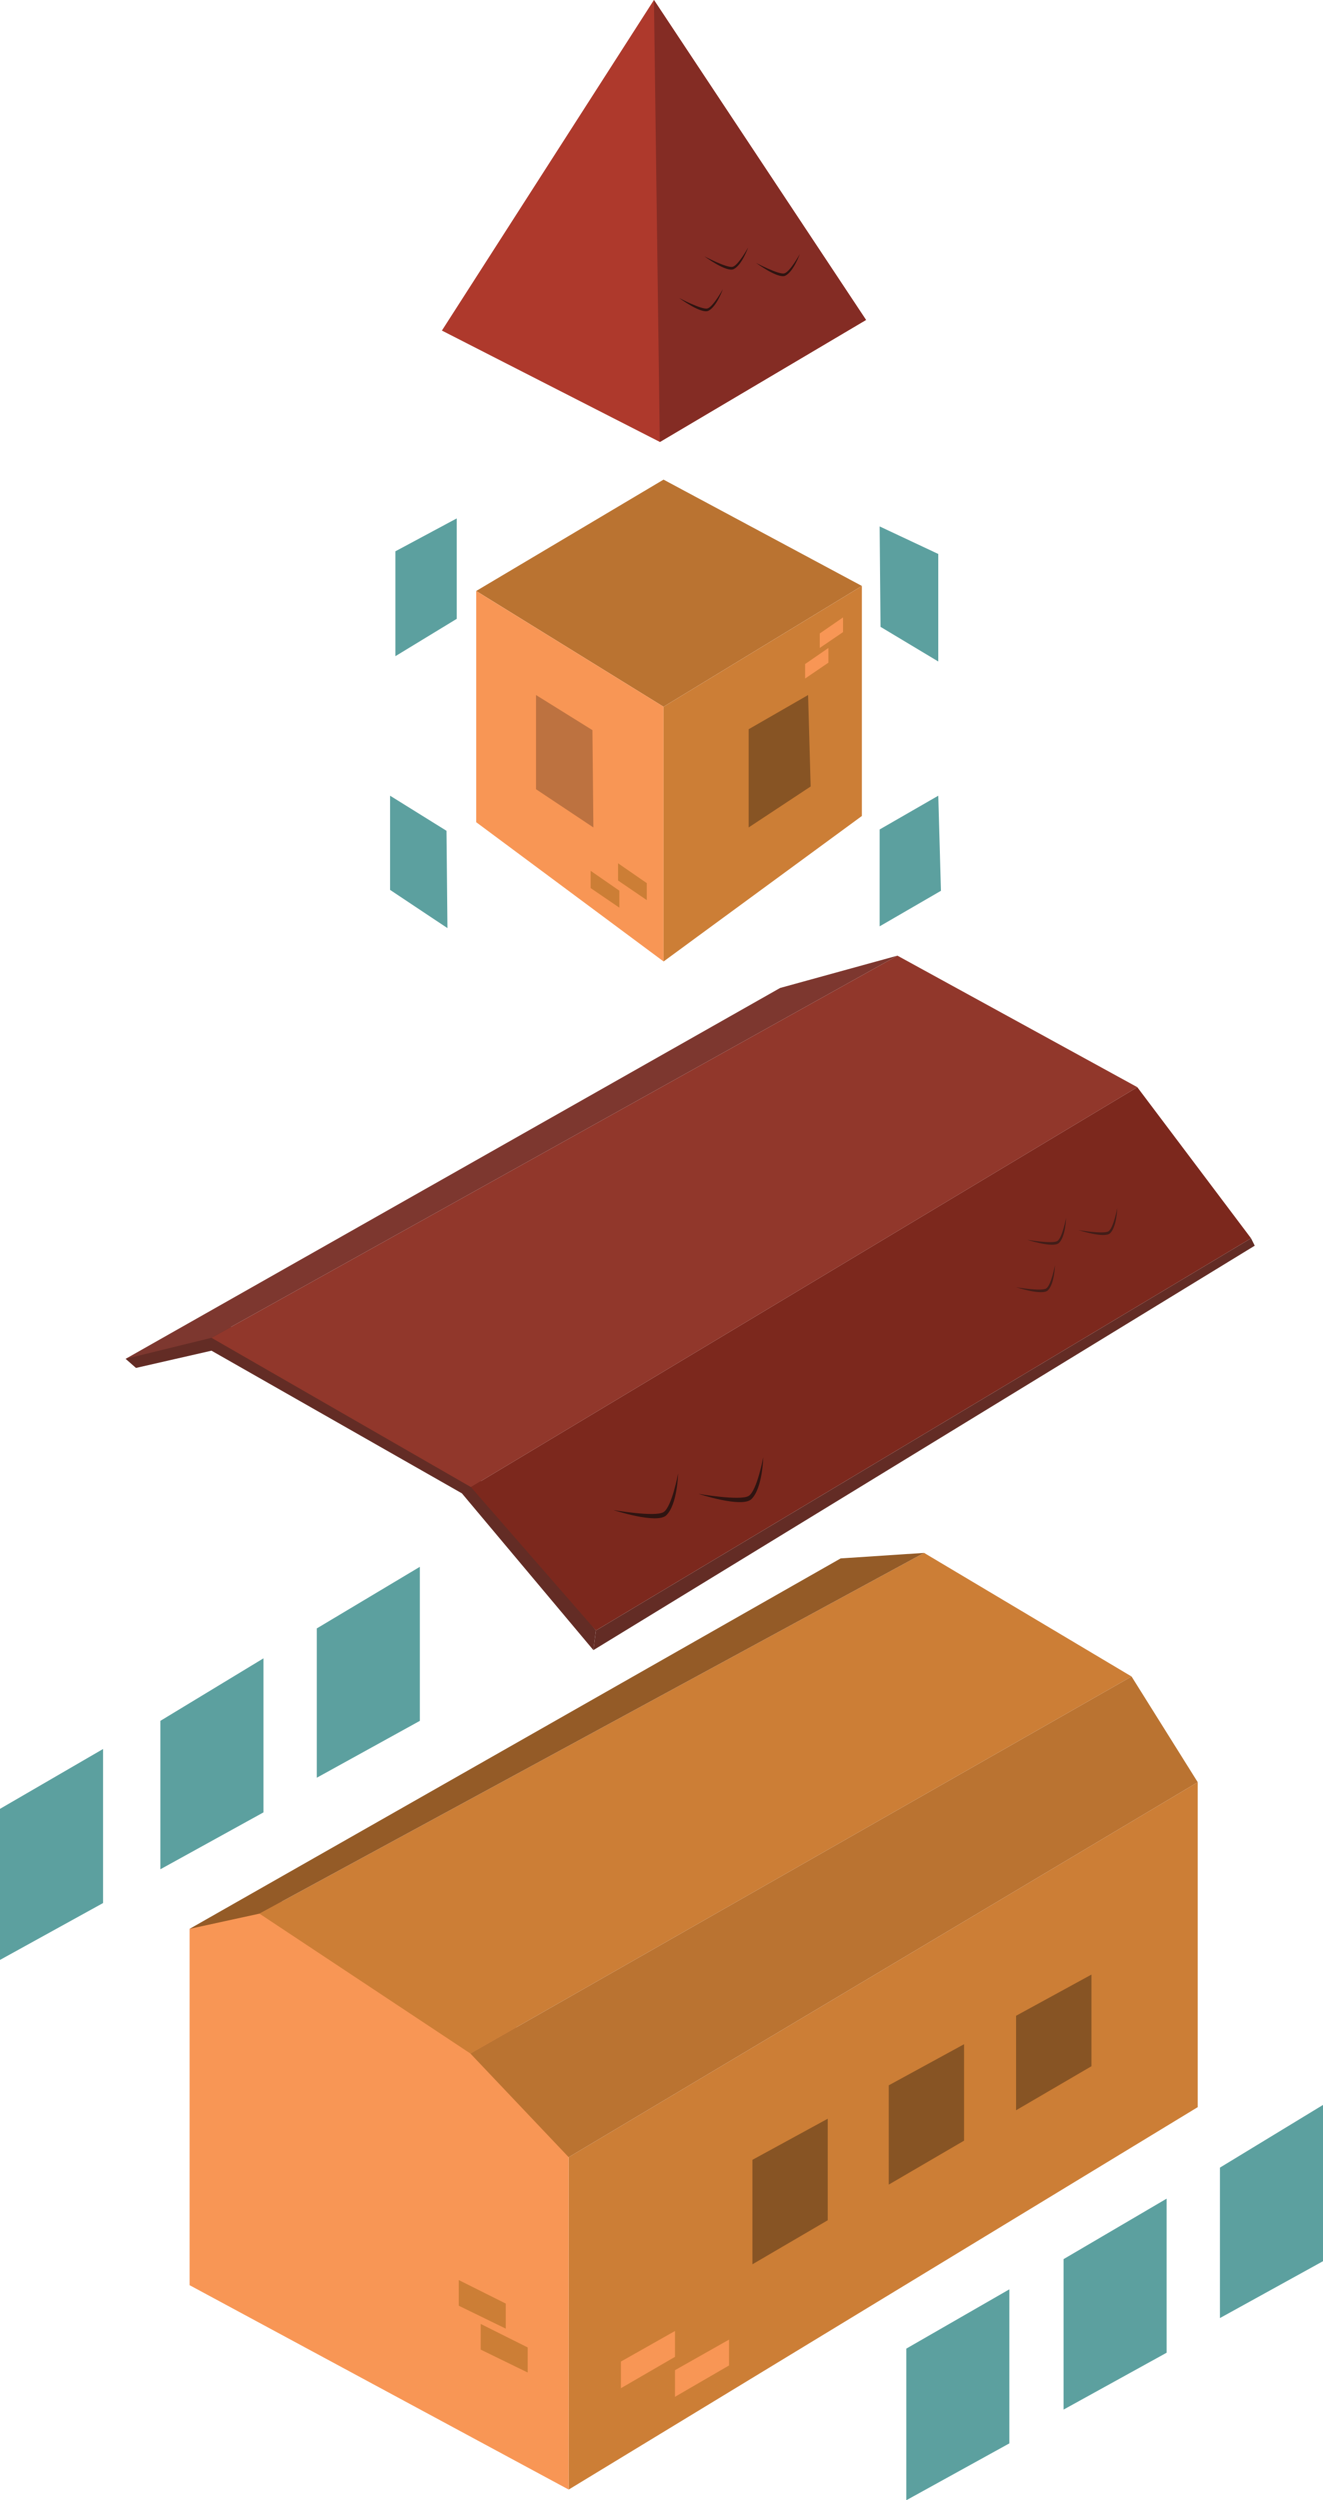 <svg xmlns="http://www.w3.org/2000/svg" width="181.824" height="343.535" viewBox="0 0 181.824 343.535"><defs><style>.a{fill:#cc7e36;}.b{fill:#632c25;}.c{fill:#ba7331;}.d{fill:#f89655;}.e{fill:#ae392c;}.f{fill:#842c24;}.g{fill:#5ca09f;}.h{fill:#875424;}.i{fill:#bd7240;}.j{fill:#91372b;}.k{fill:#7c281d;}.l{fill:#7d372f;}.m{fill:#945b27;}.n{fill:#2e1411;}.o{fill:#421d18;}</style></defs><g transform="translate(-1080.913 -367.374)"><path class="a" d="M1156.875,656.91v45.669l86.453-52.548V605.384Z" transform="translate(2.191 6.866)"/><path class="b" d="M1097.691,548.98l1.427,1.248,10.377-2.369,34.413,19.6L1161.98,589l.347-2.7-30.478-39.523-23.257-2.584Z" transform="translate(0.484 5.101)"/><path class="c" d="M1170.27,462.632l-25.746-15.906,25.746-15.3,27.258,14.612Z" transform="translate(1.835 1.848)"/><path class="a" d="M1169.548,497.227l27.257-19.994v-31.6l-27.257,16.593Z" transform="translate(2.557 2.257)"/><path class="d" d="M1170.27,462.2v35l-25.746-19.132V446.3Z" transform="translate(1.835 2.277)"/><path class="e" d="M1198.231,411.334,1169.9,428.1l-.012-.006-29.947-15.3,29.141-45.424Z" transform="translate(1.703 0)"/><path class="f" d="M1197.414,411.334l-28.33,16.767-.012-.006-.805-60.721Z" transform="translate(2.52 0)"/><path class="g" d="M1198.537,451.475l7.937,4.762V441.462l-8.059-3.785Z" transform="translate(3.389 2.028)"/><path class="g" d="M1198.415,491.589l8.426-4.884-.366-13.066-8.059,4.64Z" transform="translate(3.389 3.065)"/><path class="h" d="M1180.918,478.389l8.521-5.629-.352-12.566-8.169,4.7Z" transform="translate(2.885 2.677)"/><path class="g" d="M1133.019,486.582l7.885,5.251-.131-13.371-7.754-4.823Z" transform="translate(1.503 3.065)"/><path class="i" d="M1152.514,473.138l7.885,5.251-.131-13.371-7.754-4.823Z" transform="translate(2.065 2.677)"/><path class="g" d="M1133.731,455.536l8.426-5.129v-13.8l-8.426,4.518Z" transform="translate(1.524 1.997)"/><path class="j" d="M1109.164,547.509,1203.432,495l32.97,18.072-91.582,54.949Z" transform="translate(0.815 3.681)"/><path class="k" d="M1143.82,567.517l17.177,19.7,90.035-53.891-15.63-20.759Z" transform="translate(1.815 4.188)"/><path class="d" d="M1106.239,625.111V674.07l52.1,28.085V655.509L1143.194,620.1l-28.818,1.465Z" transform="translate(0.731 7.29)"/><path class="l" d="M1109.495,547.509l-11.8,2.89,89.954-50.961L1203.763,495Z" transform="translate(0.484 3.681)"/><path class="a" d="M1115.568,624.328l91.343-49.569,28.516,16.986-90.868,51.8Z" transform="translate(1 5.982)"/><path class="c" d="M1143.746,643.069l13.508,14.248,86.453-51.526-9.093-14.522Z" transform="translate(1.813 6.458)"/><path class="m" d="M1115.837,624.328l-9.6,2.091,89.479-50.9,11.462-.757Z" transform="translate(0.731 5.982)"/><path class="g" d="M1201.976,702.091l14.165-7.815V673.11l-14.165,8.148Z" transform="translate(3.492 8.819)"/><path class="g" d="M1222.983,689.985l14.165-7.815V661l-14.165,8.311Z" transform="translate(4.098 8.47)"/><path class="g" d="M1243.872,677.769l14.165-7.815V648.483l-14.165,8.614Z" transform="translate(4.701 8.109)"/><path class="h" d="M1191.772,650.326v13.951l-10.35,6.05V655.974Z" transform="translate(2.899 8.162)"/><path class="h" d="M1209.982,640.376v13.251l-10.35,6.039V646.024Z" transform="translate(3.425 7.875)"/><path class="h" d="M1227,631.076v12.593l-10.36,6.05V636.735Z" transform="translate(3.915 7.607)"/><path class="g" d="M1080.913,629.93l14.165-7.815V600.949l-14.165,8.224Z" transform="translate(0 6.738)"/><path class="g" d="M1102.339,617.824l14.165-7.815V588.843l-14.165,8.588Z" transform="translate(0.618 6.388)"/><path class="g" d="M1123.228,605.6l14.165-7.815V576.619l-14.165,8.466Z" transform="translate(1.221 6.036)"/><path class="b" d="M1160.178,589.333l90.89-55.571-.507-1.017-90.035,53.891Z" transform="translate(2.287 4.77)"/><path class="n" d="M1162.845,569.176s5.754,1.005,6.9.287,2-5.311,2-5.311-.091,4.25-1.615,5.742C1168.838,571.159,1162.845,569.176,1162.845,569.176Z" transform="translate(2.363 5.676)"/><path class="n" d="M1174.217,567.014s5.754,1,6.9.287,2-5.312,2-5.312-.091,4.25-1.615,5.742C1180.21,569,1174.217,567.014,1174.217,567.014Z" transform="translate(2.691 5.614)"/><path class="o" d="M1218.127,533.028s3.457.6,4.143.173,1.2-3.192,1.2-3.192-.054,2.554-.97,3.45C1221.727,534.219,1218.127,533.028,1218.127,533.028Z" transform="translate(3.958 4.691)"/><path class="o" d="M1224.958,531.729s3.457.6,4.143.172,1.2-3.19,1.2-3.19-.054,2.553-.97,3.45C1228.559,532.92,1224.958,531.729,1224.958,531.729Z" transform="translate(4.155 4.654)"/><path class="o" d="M1216.637,539.364s3.457.6,4.143.173,1.2-3.191,1.2-3.191-.054,2.554-.97,3.45C1220.238,540.555,1216.637,539.364,1216.637,539.364Z" transform="translate(3.915 4.874)"/><path class="n" d="M1175,401.636s3.1,1.644,3.887,1.446,2.132-2.662,2.132-2.662-.841,2.411-1.99,2.981C1178.056,403.883,1175,401.636,1175,401.636Z" transform="translate(2.714 0.953)"/><path class="n" d="M1181.9,402.514s3.1,1.643,3.887,1.445,2.131-2.663,2.131-2.663-.842,2.411-1.989,2.981C1184.955,404.76,1181.9,402.514,1181.9,402.514Z" transform="translate(2.913 0.979)"/><path class="n" d="M1171.624,407.2s3.1,1.643,3.887,1.446,2.132-2.662,2.132-2.662-.842,2.411-1.99,2.98C1174.679,409.448,1171.624,407.2,1171.624,407.2Z" transform="translate(2.617 1.114)"/><path class="a" d="M1145.124,677.733l6.46,3.23v3.445l-6.46-3.149Z" transform="translate(1.852 8.952)"/><path class="a" d="M1142.193,671.873l6.46,3.23v3.445l-6.46-3.149Z" transform="translate(1.768 8.783)"/><path class="d" d="M1163.856,682.874l7.429-4.2v3.553l-7.429,4.307Z" transform="translate(2.393 8.98)"/><path class="d" d="M1171.077,684.025l7.429-4.2v3.553l-7.429,4.307Z" transform="translate(2.601 9.013)"/><path class="a" d="M1167.42,485.391l-3.948-2.728v2.369l3.948,2.692Z" transform="translate(2.382 3.326)"/><path class="a" d="M1163.758,486.4l-3.948-2.728v2.369l3.948,2.692Z" transform="translate(2.276 3.355)"/><path class="d" d="M1193.615,449.829v2.019l-3.2,2.18v-1.992Z" transform="translate(3.159 2.378)"/><path class="d" d="M1191.661,453.91v2.019l-3.2,2.18v-1.992Z" transform="translate(3.102 2.496)"/></g></svg>